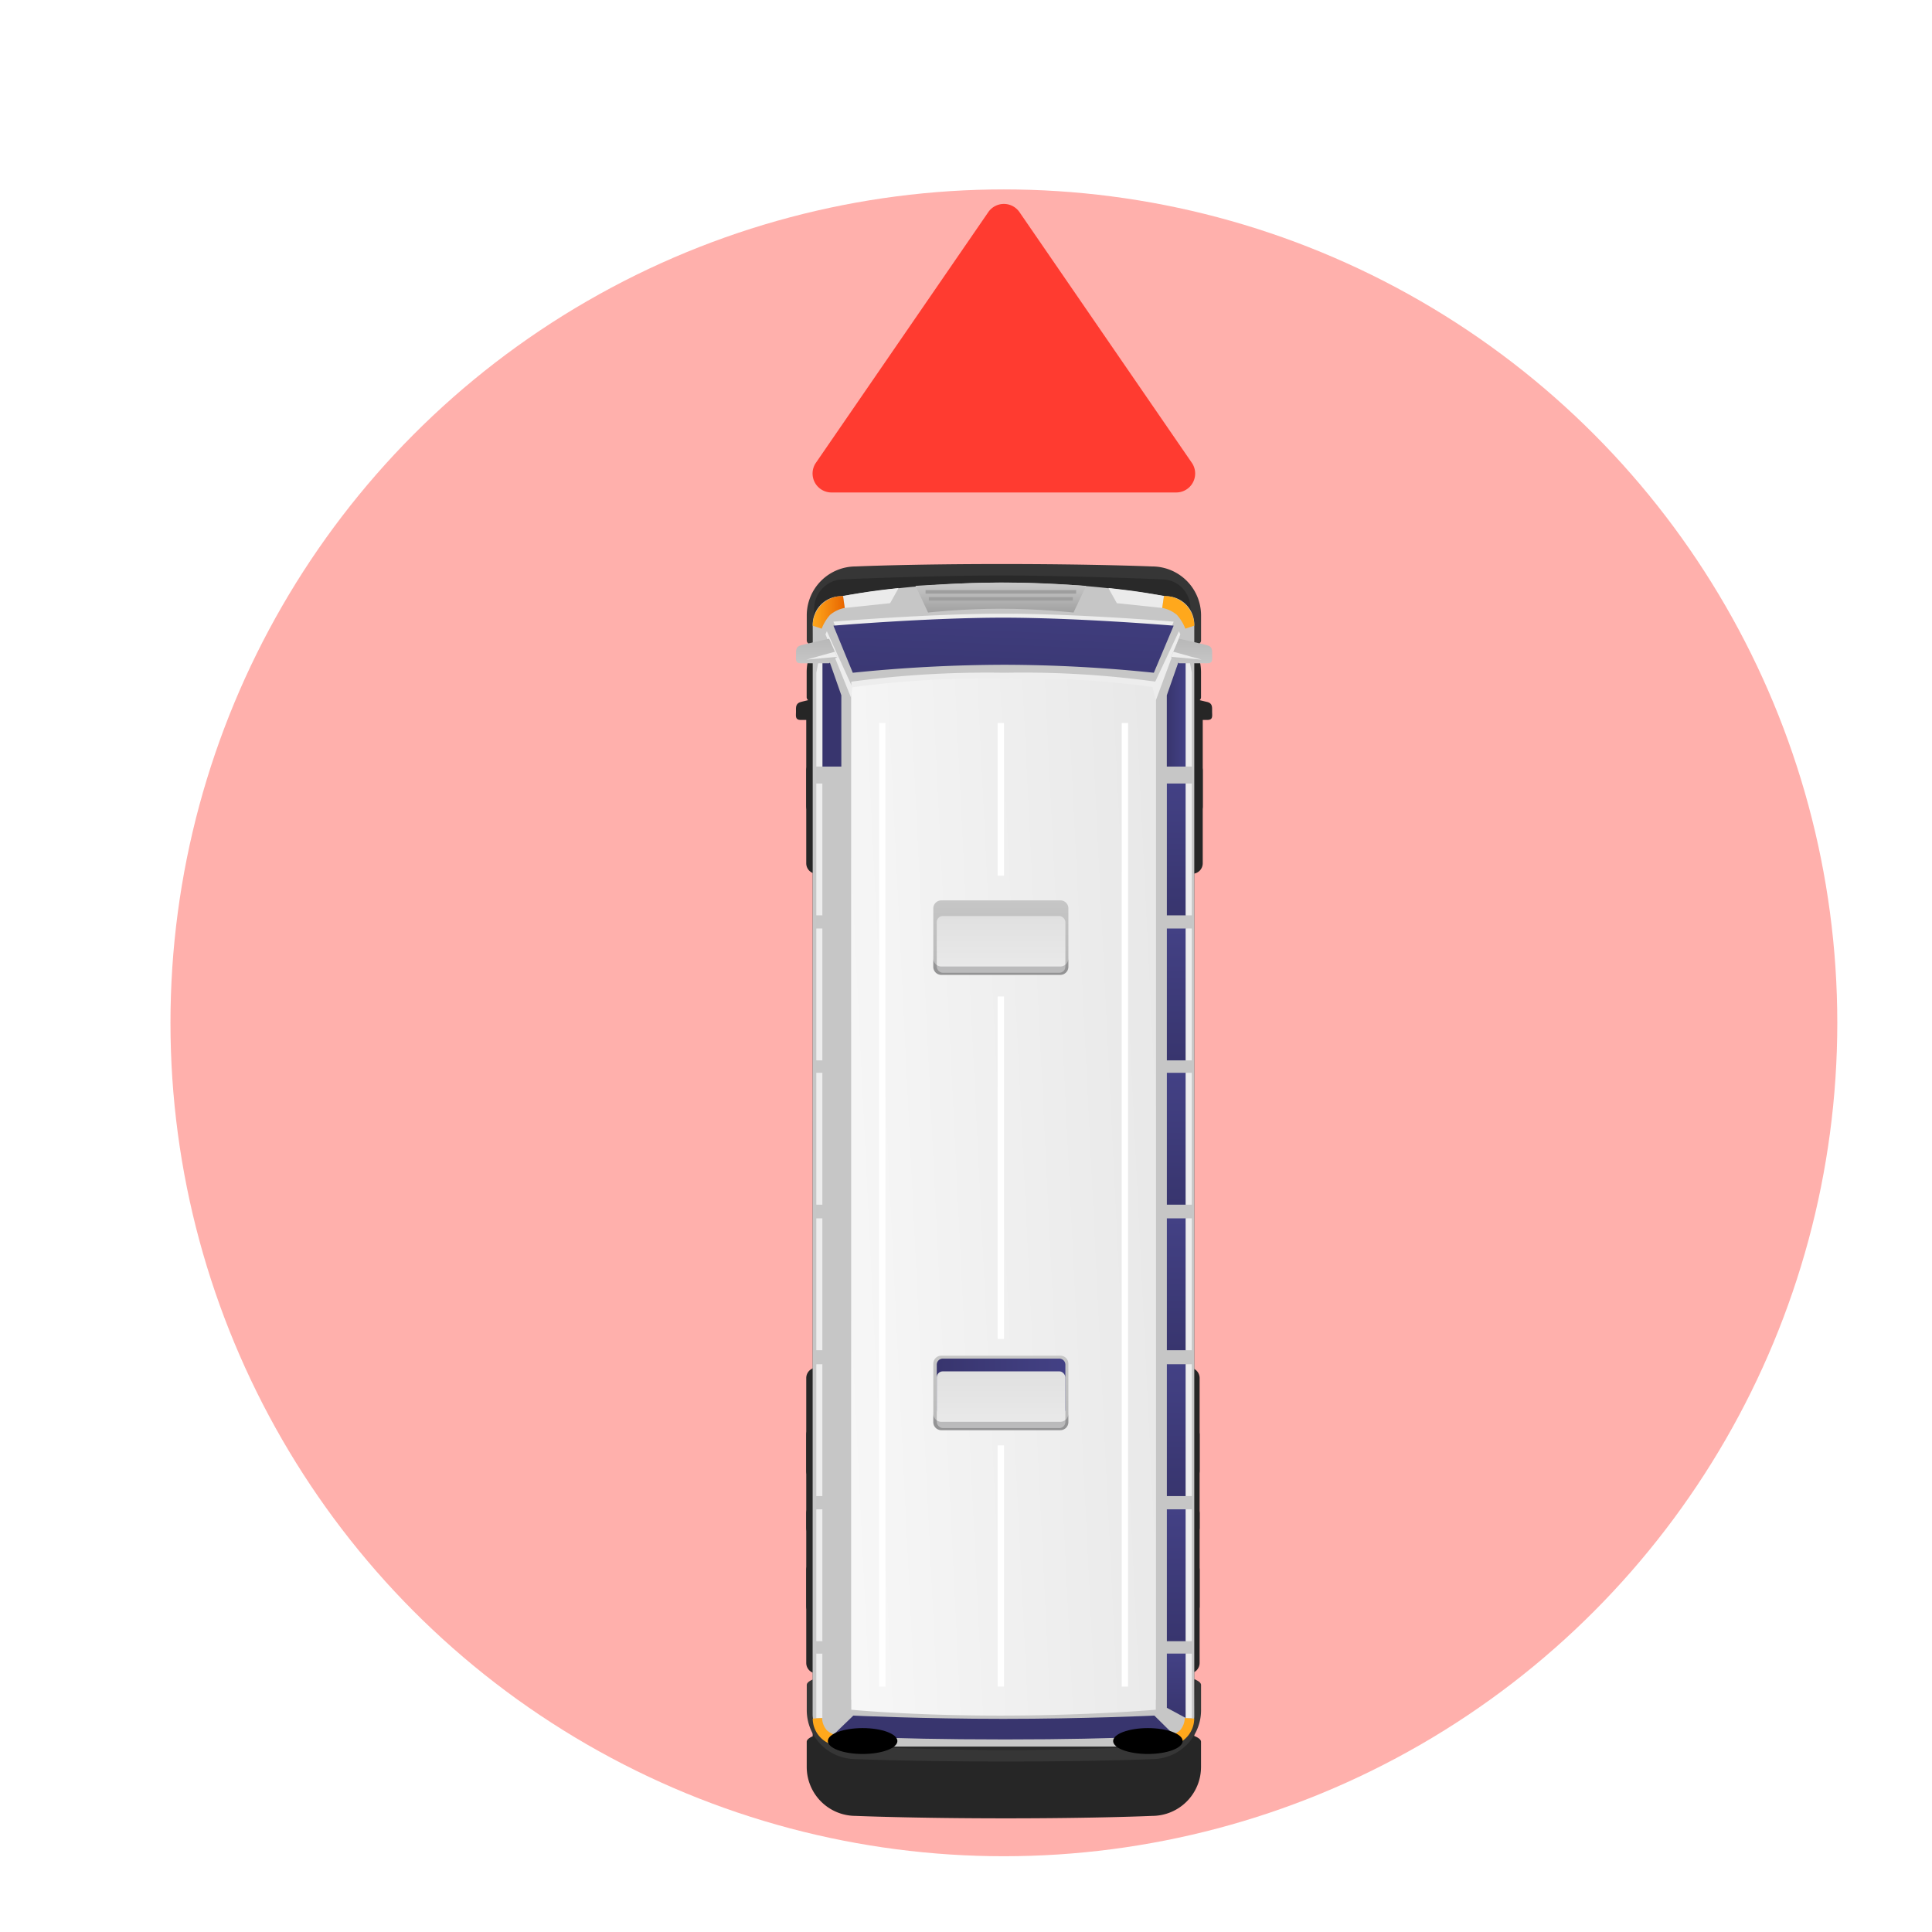 <svg xmlns="http://www.w3.org/2000/svg" xmlns:xlink="http://www.w3.org/1999/xlink" width="102" height="102" viewBox="0 0 102 102">
  <defs>
    <filter id="Ellipse_1498" x="0" y="1" width="106" height="106" filterUnits="userSpaceOnUse">
      <feOffset dy="3" input="SourceAlpha"/>
      <feGaussianBlur stdDeviation="3" result="blur"/>
      <feFlood flood-opacity="0.161"/>
      <feComposite operator="in" in2="blur"/>
      <feComposite in="SourceGraphic"/>
    </filter>
    <filter id="Union_24" x="33.021" y="23.778" width="39.979" height="81.222" filterUnits="userSpaceOnUse">
      <feOffset dy="3" input="SourceAlpha"/>
      <feGaussianBlur stdDeviation="3" result="blur-2"/>
      <feFlood flood-opacity="0.302"/>
      <feComposite operator="in" in2="blur-2"/>
      <feComposite in="SourceGraphic"/>
    </filter>
    <linearGradient id="linear-gradient" x1="0.5" y1="1" x2="0.5" gradientUnits="objectBoundingBox">
      <stop offset="0" stop-color="#c6c6c6"/>
      <stop offset="1" stop-color="#c6c6c6"/>
    </linearGradient>
    <linearGradient id="linear-gradient-2" x1="0.11" y1="1.958" x2="0.839" y2="-0.702" gradientUnits="objectBoundingBox">
      <stop offset="0" stop-color="#434185"/>
      <stop offset="1" stop-color="#38356e"/>
    </linearGradient>
    <linearGradient id="linear-gradient-3" x1="-22.845" y1="668.821" x2="-22.134" y2="662.82" xlink:href="#linear-gradient-2"/>
    <linearGradient id="linear-gradient-4" x1="0" y1="0.5" x2="1" y2="0.5" xlink:href="#linear-gradient-2"/>
    <linearGradient id="linear-gradient-5" x1="-398.534" y1="0.5" x2="-397.534" y2="0.5" xlink:href="#linear-gradient-2"/>
    <linearGradient id="linear-gradient-6" x1="-0.61" y1="0.683" x2="1.615" y2="0.313" gradientUnits="objectBoundingBox">
      <stop offset="0" stop-color="#e0e0e0"/>
      <stop offset="1" stop-color="#fff"/>
    </linearGradient>
    <linearGradient id="linear-gradient-7" y1="0.5" x2="1" y2="0.5" gradientUnits="objectBoundingBox">
      <stop offset="0" stop-color="#e86500"/>
      <stop offset="1" stop-color="#ffa81c"/>
    </linearGradient>
    <linearGradient id="linear-gradient-8" x1="-246.712" y1="0.5" x2="-245.712" y2="0.5" xlink:href="#linear-gradient-7"/>
    <linearGradient id="linear-gradient-9" x1="-246.72" y1="560.036" x2="-245.72" y2="560.036" xlink:href="#linear-gradient-7"/>
    <linearGradient id="linear-gradient-10" x1="-17.548" y1="560.036" x2="-16.548" y2="560.036" xlink:href="#linear-gradient-7"/>
    <linearGradient id="linear-gradient-11" x1="0.5" y1="1" x2="0.5" gradientUnits="objectBoundingBox">
      <stop offset="0" stop-color="#c9c9c9"/>
      <stop offset="1" stop-color="#a1a1a1"/>
    </linearGradient>
    <linearGradient id="linear-gradient-12" x1="0.5" y1="1" x2="0.5" y2="0" xlink:href="#linear-gradient-2"/>
    <linearGradient id="linear-gradient-26" x1="0.5" y1="1" x2="0.5" gradientUnits="objectBoundingBox">
      <stop offset="0" stop-color="#c6c6c6"/>
      <stop offset="1" stop-color="#b8b8b8"/>
    </linearGradient>
    <linearGradient id="linear-gradient-28" x1="0.5" y1="1" x2="0.5" gradientUnits="objectBoundingBox">
      <stop offset="0" stop-color="#e0e0e0"/>
      <stop offset="1" stop-color="#eaeaea"/>
    </linearGradient>
    <linearGradient id="linear-gradient-32" x1="208.918" y1="1" x2="208.918" gradientUnits="objectBoundingBox">
      <stop offset="0" stop-color="#b8b8b8"/>
      <stop offset="1" stop-color="#c6c6c6"/>
    </linearGradient>
    <linearGradient id="linear-gradient-33" x1="376.019" y1="1" x2="376.019" y2="0" xlink:href="#linear-gradient-32"/>
    <radialGradient id="radial-gradient" cx="0.5" cy="0.5" r="1.345" gradientTransform="translate(0.314 -376.383) scale(0.372 0.372)" gradientUnits="objectBoundingBox">
      <stop offset="0" stop-color="#f40"/>
      <stop offset="1"/>
    </radialGradient>
    <radialGradient id="radial-gradient-2" cx="0.5" cy="0.5" r="1.345" xlink:href="#radial-gradient"/>
    <clipPath id="clip-Artboard_28">
      <rect width="102" height="102"/>
    </clipPath>
  </defs>
  <g id="Artboard_28" data-name="Artboard – 28" clip-path="url(#clip-Artboard_28)">
    <g id="Group_11729" data-name="Group 11729">
      <g transform="matrix(1, 0, 0, 1, 0, 0)" filter="url(#Ellipse_1498)">
        <circle id="Ellipse_1498-2" data-name="Ellipse 1498" cx="44" cy="44" r="44" transform="translate(97 95) rotate(180)" fill="#ff3b30" opacity="0.4"/>
      </g>
      <g id="Group_11722" data-name="Group 11722" transform="translate(2.021)">
        <g id="Group_10989" data-name="Group 10989" transform="translate(-431.021 -3837) rotate(180)">
          <g id="Group_10960" data-name="Group 10960" transform="translate(449.722 -1712.039)">
            <g transform="matrix(-1, 0, 0, -1, -878.72, -2124.96)" filter="url(#Union_24)">
              <path id="Union_24-2" data-name="Union 24" d="M3.175,63.094A2.586,2.586,0,0,1,.59,60.51V59.18a.2.2,0,0,1,.076-.146c-.184-.043-.341-.082-.419-.1-.268-.077-.242-.275-.242-.5s-.059-.444.242-.444h.7V55.864A.553.553,0,0,1,.5,55.321v-4.9a.553.553,0,0,1,.448-.543V20.728a.552.552,0,0,1-.284-.483v-4.9a.555.555,0,0,1,.284-.484V13.586A.552.552,0,0,1,.664,13.1V8.2A.553.553,0,0,1,.949,7.72V4.349C.716,4.255.59,4.153.59,4.042V2.713A2.585,2.585,0,0,1,3.175.129S5.98,0,10.888,0s7.934.129,7.934.129a2.584,2.584,0,0,1,2.585,2.584V4.042c0,.1-.11.2-.315.289V7.693a.553.553,0,0,1,.34.51v4.9a.551.551,0,0,1-.34.51v1.22a.553.553,0,0,1,.34.51v4.9a.552.552,0,0,1-.34.51V49.91a.553.553,0,0,1,.34.51v4.9a.554.554,0,0,1-.34.511v2.159h.638c.3,0,.244.224.244.444s.025.418-.244.5c-.075.022-.225.059-.4.1a.206.206,0,0,1,.08.149V60.51a2.585,2.585,0,0,1-2.585,2.584s-2.8.129-7.714.129S3.175,63.094,3.175,63.094Z" transform="translate(64 93) rotate(180)" fill="#262626"/>
            </g>
            <g id="Group_10929" data-name="Group 10929" transform="translate(-956.712 -2230)">
              <g id="Group_10928" data-name="Group 10928" transform="translate(13.99 12.039)">
                <g id="Group_10922" data-name="Group 10922" transform="translate(0.501 7.651)">
                  <path id="Rectangle_3936" data-name="Rectangle 3936" d="M.553,0H1.82a.551.551,0,0,1,.551.551v4.9a.553.553,0,0,1-.553.553H.553A.553.553,0,0,1,0,5.453V.553A.553.553,0,0,1,.553,0Z" transform="translate(0 42.217)" fill="#262626"/>
                  <rect id="Rectangle_3937" data-name="Rectangle 3937" width="2.373" height="6.006" rx="0.553" transform="translate(18.56 42.217)" fill="#262626"/>
                  <path id="Rectangle_3938" data-name="Rectangle 3938" d="M.553,0H1.82a.553.553,0,0,1,.553.553v4.9A.551.551,0,0,1,1.821,6H.553A.553.553,0,0,1,0,5.452V.553A.553.553,0,0,1,.553,0Z" transform="translate(18.56)" fill="#262626"/>
                  <path id="Rectangle_3939" data-name="Rectangle 3939" d="M.554,0H1.82a.553.553,0,0,1,.553.553v4.9a.552.552,0,0,1-.552.552H.553A.553.553,0,0,1,0,5.453V.554A.554.554,0,0,1,.554,0Z" transform="translate(18.56 7.141)" fill="#262626"/>
                  <path id="Rectangle_3940" data-name="Rectangle 3940" d="M.553,0H1.82a.552.552,0,0,1,.552.552v4.9A.551.551,0,0,1,1.82,6H.553A.553.553,0,0,1,0,5.452V.553A.553.553,0,0,1,.553,0Z" transform="translate(0.164)" fill="#262626"/>
                  <path id="Rectangle_3941" data-name="Rectangle 3941" d="M.554,0H1.82a.552.552,0,0,1,.552.552v4.9a.552.552,0,0,1-.552.552H.553A.553.553,0,0,1,0,5.453V.554A.554.554,0,0,1,.554,0Z" transform="translate(0.164 7.141)" fill="#262626"/>
                </g>
                <path id="Path_21789" data-name="Path 21789" d="M235.862,69.73a2.585,2.585,0,0,1-2.584,2.584s-2.8.128-7.715.128-7.933-.128-7.933-.128a2.586,2.586,0,0,1-2.585-2.584V68.4c0-1.428,20.817-1.428,20.817,0Z" transform="translate(-214.455 -9.22)" fill="#363636"/>
                <path id="Path_21790" data-name="Path 21790" d="M215.5,68.026s.053,1.577.1,2.063a1.508,1.508,0,0,0,1.461,1.531s4.918.206,8.541.206,8.4-.206,8.4-.206a1.559,1.559,0,0,0,1.46-1.531c.057-.568.106-1.975.106-1.975Z" transform="translate(-214.447 -9.208)" fill="#292929"/>
                <path id="Path_21791" data-name="Path 21791" d="M215.045,12.946a2.585,2.585,0,0,1,2.585-2.584s2.8-.128,7.714-.128,7.934.128,7.934.128a2.584,2.584,0,0,1,2.584,2.584v1.329c0,1.427-20.817,1.427-20.817,0Z" transform="translate(-214.455 -10.234)" fill="#363636"/>
                <path id="Path_21792" data-name="Path 21792" d="M235.393,14.625s-.054-1.574-.1-2.062a1.507,1.507,0,0,0-1.46-1.53s-4.918-.207-8.541-.207-8.4.207-8.4.207a1.557,1.557,0,0,0-1.46,1.53c-.057.569-.106,1.975-.106,1.975Z" transform="translate(-214.45 -10.223)" fill="#292929"/>
                <path id="Path_21793" data-name="Path 21793" d="M235.541,70.249a1.493,1.493,0,0,1-1.492,1.493,51.451,51.451,0,0,1-17.161,0,1.492,1.492,0,0,1-1.491-1.493V12.6c0-.825,1.361-1.592,3.328-1.592h13.521c2.512,0,3.3.872,3.3,1.7Z" transform="translate(-214.449 -10.22)" fill="url(#linear-gradient)"/>
                <path id="Path_21794" data-name="Path 21794" d="M217.513,66.919a77.277,77.277,0,0,0,7.914.422,79.5,79.5,0,0,0,7.98-.422l1.023,2.487s-5.01.421-8.964.421-9-.421-9-.421Z" transform="translate(-214.43 -9.227)" fill="#ededed"/>
                <path id="Path_21795" data-name="Path 21795" d="M217.513,66.713a77.459,77.459,0,0,0,7.914.421,79.689,79.689,0,0,0,7.98-.421l1.023,2.486s-5.01.422-8.964.422-9-.422-9-.422Z" transform="translate(-214.43 -9.231)" fill="url(#linear-gradient-2)"/>
                <path id="Path_21796" data-name="Path 21796" d="M233.379,12.639s-3.652-.172-7.914-.172-7.98.172-7.98.172l-1.023-1.012s2.328-.246,8.891-.246c6.874,0,9.076.246,9.076.246Z" transform="translate(-214.43 -10.214)" fill="url(#linear-gradient-3)"/>
                <path id="Path_21797" data-name="Path 21797" d="M215.839,61.845v6.62l1-2.856V61.845Z" transform="translate(-214.441 -9.317)" fill="url(#linear-gradient-4)"/>
                <path id="Path_21798" data-name="Path 21798" d="M234.706,61.845v6.62l-1-2.856V61.845Z" transform="translate(-214.124 -9.317)" fill="url(#linear-gradient-5)"/>
                <path id="Path_21799" data-name="Path 21799" d="M233.468,67.188a53.857,53.857,0,0,1-8.093.471,51.286,51.286,0,0,1-7.983-.471V13.441h16.077Z" transform="translate(-214.413 -10.177)" fill="#ededed"/>
                <path id="Path_21800" data-name="Path 21800" d="M233.468,66.9a53.743,53.743,0,0,1-8.093.472,51.177,51.177,0,0,1-7.983-.472V12.928s3.486-.311,8.227-.311,7.85.311,7.85.311Z" transform="translate(-214.413 -10.192)" fill="url(#linear-gradient-6)"/>
                <path id="Path_21801" data-name="Path 21801" d="M233.666,70.7l-.09-.625-2.394.251-.448.8s.839-.086,1.566-.192S233.666,70.7,233.666,70.7Z" transform="translate(-214.176 -9.171)" fill="#ebebeb"/>
                <path id="Path_21802" data-name="Path 21802" d="M234.747,69l.472.157a1.562,1.562,0,0,1-1.6,1.563l-.09-.625a1.711,1.711,0,0,0,.775-.369A2.415,2.415,0,0,0,234.747,69Z" transform="translate(-214.127 -9.19)" fill="url(#linear-gradient-7)"/>
                <path id="Path_21803" data-name="Path 21803" d="M216.971,70.7l.091-.625,2.394.251.448.8s-.84-.086-1.566-.192S216.971,70.7,216.971,70.7Z" transform="translate(-214.421 -9.171)" fill="#ebebeb"/>
                <path id="Path_21804" data-name="Path 21804" d="M215.868,69l-.471.157a1.561,1.561,0,0,0,1.6,1.563l.091-.625a1.718,1.718,0,0,1-.776-.369A2.465,2.465,0,0,1,215.868,69Z" transform="translate(-214.449 -9.19)" fill="url(#linear-gradient-8)"/>
                <path id="Path_21805" data-name="Path 21805" d="M216.971,11.058v.534l1.677-.069.015-.511Z" transform="translate(-214.421 -10.22)" fill="#820000"/>
                <path id="Path_21806" data-name="Path 21806" d="M215.9,12.519l-.5-.033a1.449,1.449,0,0,1,1.6-1.429v.534a1.129,1.129,0,0,0-.851.276A1.015,1.015,0,0,0,215.9,12.519Z" transform="translate(-214.449 -10.219)" fill="url(#linear-gradient-9)"/>
                <path id="Path_21807" data-name="Path 21807" d="M233.65,11.058v.534l-1.676-.069-.016-.511Z" transform="translate(-214.155 -10.22)" fill="#820000"/>
                <path id="Path_21808" data-name="Path 21808" d="M234.723,12.519l.495-.033a1.448,1.448,0,0,0-1.6-1.429v.534a1.127,1.127,0,0,1,.851.276A1.017,1.017,0,0,1,234.723,12.519Z" transform="translate(-214.125 -10.219)" fill="url(#linear-gradient-10)"/>
                <g id="Group_10923" data-name="Group 10923" transform="translate(6.658 60.662)">
                  <path id="Path_21809" data-name="Path 21809" d="M229.351,69.838s-1.806.2-3.828.2-3.851-.2-3.851-.2l-.665,1.406s2.4.174,4.476.174,4.531-.174,4.531-.174Z" transform="translate(-221.007 -69.838)" fill="url(#linear-gradient-11)"/>
                  <rect id="Rectangle_3942" data-name="Rectangle 3942" width="7.95" height="0.187" transform="translate(0.527 0.995)" fill="#9e9e9e"/>
                  <rect id="Rectangle_3943" data-name="Rectangle 3943" width="7.603" height="0.186" transform="translate(0.702 0.625)" fill="#9e9e9e"/>
                </g>
                <rect id="Rectangle_3944" data-name="Rectangle 3944" width="0.998" height="6.961" transform="translate(1.398 44.674)" fill="url(#linear-gradient-12)"/>
                <rect id="Rectangle_3945" data-name="Rectangle 3945" width="0.998" height="6.961" transform="translate(19.584 44.674)" fill="url(#linear-gradient-12)"/>
                <path id="Path_21810" data-name="Path 21810" d="M235.008,61.845h-.319v6.62l.319-1.666Z" transform="translate(-214.106 -9.317)" fill="#ededed"/>
                <path id="Path_21811" data-name="Path 21811" d="M215.844,61.845h-.319V66.8l.319,1.666Z" transform="translate(-214.447 -9.317)" fill="#ededed"/>
                <rect id="Rectangle_3946" data-name="Rectangle 3946" width="0.319" height="6.961" transform="translate(20.583 44.674)" fill="#ededed"/>
                <rect id="Rectangle_3947" data-name="Rectangle 3947" width="0.319" height="6.961" transform="translate(1.079 44.674)" fill="#ededed"/>
                <rect id="Rectangle_3948" data-name="Rectangle 3948" width="0.998" height="6.962" transform="translate(1.398 37.017)" fill="url(#linear-gradient-12)"/>
                <rect id="Rectangle_3949" data-name="Rectangle 3949" width="0.998" height="6.962" transform="translate(19.584 37.017)" fill="url(#linear-gradient-12)"/>
                <rect id="Rectangle_3950" data-name="Rectangle 3950" width="0.319" height="6.962" transform="translate(20.583 37.017)" fill="#ededed"/>
                <rect id="Rectangle_3951" data-name="Rectangle 3951" width="0.319" height="6.962" transform="translate(1.079 37.017)" fill="#ededed"/>
                <rect id="Rectangle_3952" data-name="Rectangle 3952" width="0.998" height="6.962" transform="translate(1.398 29.399)" fill="url(#linear-gradient-12)"/>
                <rect id="Rectangle_3953" data-name="Rectangle 3953" width="0.998" height="6.962" transform="translate(19.584 29.399)" fill="url(#linear-gradient-12)"/>
                <rect id="Rectangle_3954" data-name="Rectangle 3954" width="0.319" height="6.962" transform="translate(20.583 29.399)" fill="#ededed"/>
                <rect id="Rectangle_3955" data-name="Rectangle 3955" width="0.319" height="6.962" transform="translate(1.079 29.399)" fill="#ededed"/>
                <rect id="Rectangle_3956" data-name="Rectangle 3956" width="0.998" height="6.961" transform="translate(1.398 21.716)" fill="url(#linear-gradient-12)"/>
                <rect id="Rectangle_3957" data-name="Rectangle 3957" width="0.998" height="6.961" transform="translate(19.584 21.716)" fill="url(#linear-gradient-12)"/>
                <rect id="Rectangle_3958" data-name="Rectangle 3958" width="0.319" height="6.961" transform="translate(20.583 21.716)" fill="#ededed"/>
                <rect id="Rectangle_3959" data-name="Rectangle 3959" width="0.319" height="6.961" transform="translate(1.079 21.716)" fill="#ededed"/>
                <rect id="Rectangle_3960" data-name="Rectangle 3960" width="0.998" height="6.962" transform="translate(1.398 14.014)" fill="url(#linear-gradient-12)"/>
                <rect id="Rectangle_3961" data-name="Rectangle 3961" width="0.998" height="6.962" transform="translate(19.584 14.014)" fill="url(#linear-gradient-12)"/>
                <rect id="Rectangle_3962" data-name="Rectangle 3962" width="0.319" height="6.962" transform="translate(20.583 14.014)" fill="#ededed"/>
                <rect id="Rectangle_3963" data-name="Rectangle 3963" width="0.319" height="6.962" transform="translate(1.079 14.014)" fill="#ededed"/>
                <rect id="Rectangle_3964" data-name="Rectangle 3964" width="0.998" height="6.962" transform="translate(1.398 6.353)" fill="url(#linear-gradient-12)"/>
                <rect id="Rectangle_3965" data-name="Rectangle 3965" width="0.998" height="6.962" transform="translate(19.584 6.353)" fill="url(#linear-gradient-12)"/>
                <rect id="Rectangle_3966" data-name="Rectangle 3966" width="0.319" height="6.962" transform="translate(20.583 6.353)" fill="#ededed"/>
                <rect id="Rectangle_3967" data-name="Rectangle 3967" width="0.319" height="6.962" transform="translate(1.079 6.353)" fill="#ededed"/>
                <path id="Path_21812" data-name="Path 21812" d="M216.837,13.031l-1-.538v3.4h1Z" transform="translate(-214.441 -10.194)" fill="url(#linear-gradient-12)"/>
                <path id="Path_21813" data-name="Path 21813" d="M234.706,12.493l-1,.538V15.89h1Z" transform="translate(-214.124 -10.194)" fill="url(#linear-gradient-12)"/>
                <rect id="Rectangle_3968" data-name="Rectangle 3968" width="0.319" height="3.397" transform="translate(20.583 2.299)" fill="#ededed"/>
                <rect id="Rectangle_3969" data-name="Rectangle 3969" width="0.319" height="3.397" transform="translate(1.079 2.299)" fill="#ededed"/>
                <path id="Path_21814" data-name="Path 21814" d="M233.132,65.964l1.348,2.965.072-.162L233.2,65.413Z" transform="translate(-214.134 -9.254)" fill="#ededed"/>
                <path id="Path_21815" data-name="Path 21815" d="M217.588,65.968l-1.394,2.964-.072-.162,1.292-3.492Z" transform="translate(-214.436 -9.257)" fill="#ededed"/>
                <g id="Group_10924" data-name="Group 10924" transform="translate(7.595 41.532)">
                  <path id="Rectangle_3970" data-name="Rectangle 3970" d="M.422,0H6.71a.421.421,0,0,1,.421.421V3.509a.423.423,0,0,1-.423.423H.422A.422.422,0,0,1,0,3.51V.422A.422.422,0,0,1,.422,0Z" fill="url(#linear-gradient-26)"/>
                  <path id="Rectangle_3971" data-name="Rectangle 3971" d="M.32,0H6.47a.321.321,0,0,1,.321.321V2.675A.321.321,0,0,1,6.47,3H.321A.321.321,0,0,1,0,2.675V.32A.32.32,0,0,1,.32,0Z" transform="translate(0.158 0.782)" fill="url(#linear-gradient-4)"/>
                  <rect id="Rectangle_3972" data-name="Rectangle 3972" width="6.791" height="2.996" rx="0.321" transform="translate(0.158 0.111)" fill="url(#linear-gradient-28)"/>
                  <path id="Path_21816" data-name="Path 21816" d="M228.63,51.042h-6.273a.429.429,0,0,0-.428.429v.44a.428.428,0,0,1,.428-.429h6.273a.429.429,0,0,1,.43.429v-.44A.43.43,0,0,0,228.63,51.042Z" transform="translate(-221.928 -51.042)" fill="#040205" opacity="0.2"/>
                </g>
                <g id="Group_10925" data-name="Group 10925" transform="translate(7.595 17.494)">
                  <path id="Rectangle_3973" data-name="Rectangle 3973" d="M.422,0H6.71a.421.421,0,0,1,.421.421V3.509a.423.423,0,0,1-.423.423H.422A.422.422,0,0,1,0,3.51V.422A.422.422,0,0,1,.422,0Z" transform="translate(0 0)" fill="url(#linear-gradient-26)"/>
                  <path id="Rectangle_3974" data-name="Rectangle 3974" d="M.321,0H6.47a.321.321,0,0,1,.321.321V2.675a.32.32,0,0,1-.32.32H.321A.321.321,0,0,1,0,2.675V.321A.321.321,0,0,1,.321,0Z" transform="translate(0.158 0.782)" fill="url(#linear-gradient-4)"/>
                  <rect id="Rectangle_3975" data-name="Rectangle 3975" width="6.791" height="2.996" rx="0.321" transform="translate(0.158 0.11)" fill="url(#linear-gradient-28)"/>
                  <path id="Path_21817" data-name="Path 21817" d="M228.63,27.423h-6.273a.43.43,0,0,0-.428.431v.439a.429.429,0,0,1,.428-.429h6.273a.43.43,0,0,1,.43.429v-.439A.43.43,0,0,0,228.63,27.423Z" transform="translate(-221.928 -27.423)" fill="#040205" opacity="0.2"/>
                </g>
                <g id="Group_10926" data-name="Group 10926" transform="translate(0 57.991)">
                  <path id="Path_21818" data-name="Path 21818" d="M216.219,68.5s-1.237-.271-1.506-.35-.242-.275-.242-.5-.059-.444.242-.444h1.506l.424.332Z" transform="translate(-214.465 -67.213)" fill="url(#linear-gradient-32)"/>
                  <path id="Path_21819" data-name="Path 21819" d="M216.634,67.542l-1.623-.148,1.5.417Z" transform="translate(-214.456 -67.21)" fill="#ededed"/>
                </g>
                <g id="Group_10927" data-name="Group 10927" transform="translate(19.8 57.991)">
                  <path id="Path_21820" data-name="Path 21820" d="M234.344,68.5s1.237-.271,1.506-.35.243-.275.243-.5.058-.444-.243-.444h-1.506l-.424.332Z" transform="translate(-233.92 -67.213)" fill="url(#linear-gradient-33)"/>
                  <path id="Path_21821" data-name="Path 21821" d="M233.92,67.542l1.623-.148-1.5.417Z" transform="translate(-233.92 -67.21)" fill="#ededed"/>
                </g>
                <rect id="Rectangle_3976" data-name="Rectangle 3976" width="0.335" height="50.873" transform="translate(4.444 3.956)" fill="#fff"/>
                <rect id="Rectangle_3977" data-name="Rectangle 3977" width="0.335" height="50.873" transform="translate(17.253 3.956)" fill="#fff"/>
                <rect id="Rectangle_3978" data-name="Rectangle 3978" width="0.335" height="8.061" transform="translate(10.994 46.768)" fill="#fff"/>
                <rect id="Rectangle_3979" data-name="Rectangle 3979" width="0.335" height="18.082" transform="translate(10.994 22.309)" fill="#fff"/>
                <rect id="Rectangle_3980" data-name="Rectangle 3980" width="0.335" height="12.735" transform="translate(10.994 3.956)" fill="#fff"/>
                <path id="Path_21822" data-name="Path 21822" d="M219.67,11.309c0,.377-.822.683-1.836.683S216,11.685,216,11.309s.823-.683,1.836-.683S219.67,10.932,219.67,11.309Z" transform="translate(-214.438 -10.227)" fill="url(#radial-gradient)" style="mix-blend-mode: screen;isolation: isolate"/>
                <path id="Path_21823" data-name="Path 21823" d="M234.469,11.309c0,.377-.822.683-1.837.683s-1.835-.306-1.835-.683.822-.683,1.835-.683S234.469,10.932,234.469,11.309Z" transform="translate(-214.175 -10.227)" fill="url(#radial-gradient-2)" style="mix-blend-mode: screen;isolation: isolate"/>
              </g>
            </g>
          </g>
          <path id="Polygon_20" data-name="Polygon 20" d="M10.176,1.2a1,1,0,0,1,1.648,0l9.1,13.235A1,1,0,0,1,20.1,16H1.9a1,1,0,0,1-.824-1.567Z" transform="translate(-471 -3847) rotate(-180)" fill="#ff3b30"/>
        </g>
      </g>
    </g>
  </g>
</svg>
